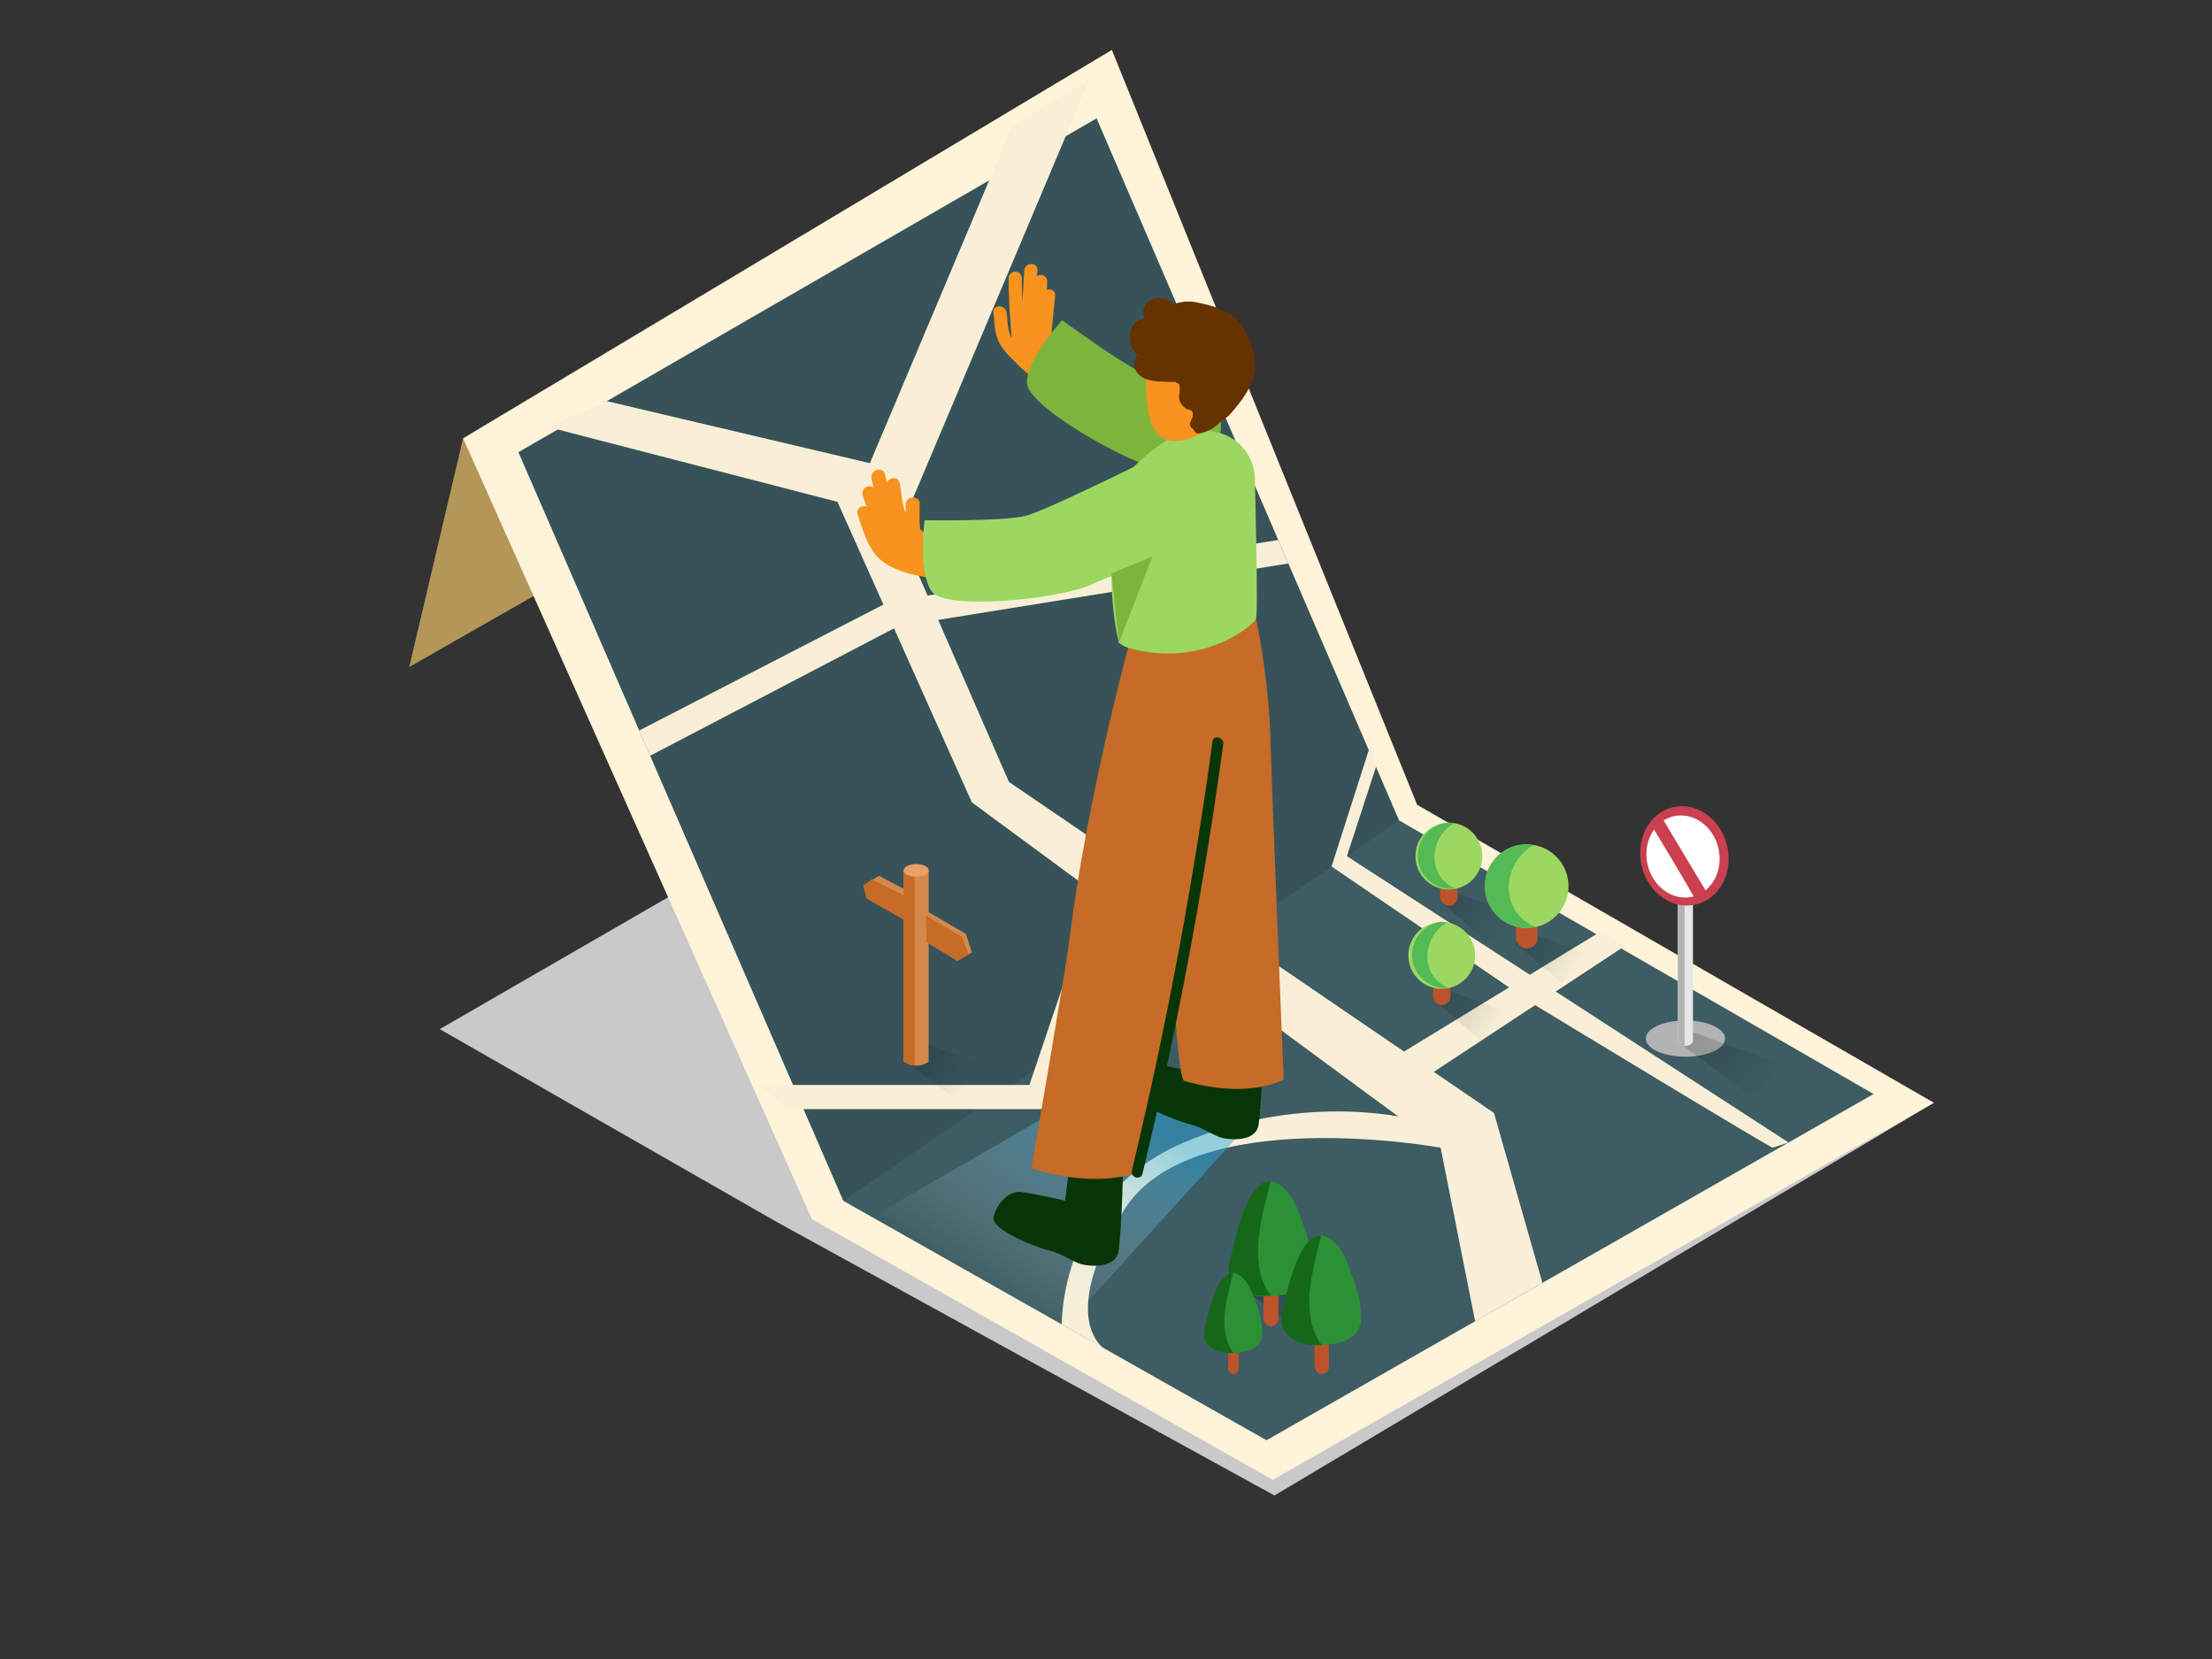 <svg id="Layer_1" data-name="Layer 1" xmlns="http://www.w3.org/2000/svg" xmlns:xlink="http://www.w3.org/1999/xlink" viewBox="0 0 400 300"><rect x="0" y="0" width="400" height="300" fill="#333333" stroke="none"/><defs><linearGradient id="linear-gradient" x1="173.23" y1="237.82" x2="186.47" y2="229.5" gradientTransform="matrix(-1, 0, 0, 1, 413.2, 0)" gradientUnits="userSpaceOnUse"><stop offset="0" stop-opacity="0"/><stop offset="1"/></linearGradient><linearGradient id="linear-gradient-2" x1="237.79" y1="195.38" x2="254.43" y2="184.74" xlink:href="#linear-gradient"/><linearGradient id="linear-gradient-3" x1="92.59" y1="195.91" x2="113.4" y2="180.9" xlink:href="#linear-gradient"/><linearGradient id="linear-gradient-4" x1="128.06" y1="175.11" x2="144.22" y2="164.78" xlink:href="#linear-gradient"/><linearGradient id="linear-gradient-5" x1="142.55" y1="185.63" x2="158.71" y2="175.3" xlink:href="#linear-gradient"/><linearGradient id="linear-gradient-6" x1="141.2" y1="167.97" x2="157.35" y2="157.64" xlink:href="#linear-gradient"/><linearGradient id="linear-gradient-7" x1="175.77" y1="233.15" x2="199.41" y2="197.69" gradientUnits="userSpaceOnUse"><stop offset="0.01" stop-color="#fff" stop-opacity="0"/><stop offset="1" stop-color="#29abe2"/></linearGradient></defs><title>91-100</title><polyline points="83.74 79.26 74 120.62 106.8 101.9" fill="#b59659"/><polyline points="349.7 199.41 230.46 270.43 140.49 220.99 79.52 186.1 196.67 118.46" fill="#c9c9c9"/><polygon points="349.7 199.41 230.16 267.6 146.82 220.46 83.74 79.26 201.06 9.03 256.26 145.53 349.7 199.41" fill="#fff3d9"/><polygon points="338.8 197.83 229.03 260.44 152.5 217.15 93.75 81.77 198.3 21.41 252.99 148.35 338.8 197.83" fill="#3d5c63"/><polygon points="198.3 21.41 252.99 148.35 152.5 217.15 93.75 81.77 198.3 21.41" opacity="0.1"/><polyline points="98.88 77.16 151.44 90.75 175.74 145.09 260.51 207.54 266.75 238.92 278.92 231.98 270.16 201.26 182.45 141.39 157.27 83.75 109.73 72.54" fill="#f9efd7"/><polyline points="197.96 161.2 186.15 196.19 137.24 196.19 141.99 200.57 188.97 200.57 201.99 163.8" fill="#f9efd7"/><path d="M160.65,100.64l36.42-86.33-14,8.36-28.68,68C156.93,93.37,157.9,98.17,160.65,100.64Z" fill="#f9efd7"/><polyline points="293.73 171.13 258.33 194.45 253.88 190.16 289.7 168.29" fill="#f9efd7"/><path d="M320.58,207.54c.31.5-43-25.79-43-25.79l-36.79-25.06,7-21.9,1.16,3.5-5.39,16.53,79.87,51.78" fill="#f9efd7"/><ellipse cx="304.78" cy="187.81" rx="7.16" ry="3.28" fill="#b3b3b3"/><path d="M260.51,207.54s-45.17-8.31-57.28,11.33-3.57,25-3.57,25L192,239.48s-.41-23.33,22.12-32.89,42.11-4,42.11-4" fill="#f9efd7"/><path d="M246.58,235.59c-.76-.38-20.34-7.31-20.34-7.31l-2.44,4,14.92,11.13Z" opacity="0.28" fill="url(#linear-gradient)"/><rect x="228.48" y="221.8" width="2.72" height="18.04" rx="1.36" ry="1.36" transform="translate(459.67 461.63) rotate(-180)" fill="#bc532a"/><path d="M223.12,225.49c.63-2.72,3.42-14.72,8.36-11.19,2.53,1.81,3.25,4.63,4.26,7.39a22,22,0,0,1,1.57,7.15c.08,5-5,5.6-8.88,5.58-2.24,0-5.44-1.33-6-3.77-.32-1.47.22-3.2.54-4.63Z" fill="#2c9135"/><path d="M222.88,226l.12-.53c.56-2.41,2.8-12.07,6.73-11.83-1.17,5.09-2.89,10.47-2,15.68a11.92,11.92,0,0,0,2.08,5c-.52,0-1,0-1.53,0-2.24,0-5.44-1.33-6-3.77C222,229.18,222.57,227.45,222.88,226Z" fill="#156819"/><rect x="222.09" y="235.87" width="1.9" height="12.58" rx="0.95" ry="0.95" transform="translate(446.08 484.33) rotate(-180)" fill="#bc532a"/><path d="M218.35,238.45c.44-1.9,2.38-10.26,5.83-7.8,1.76,1.26,2.26,3.23,3,5.15a15.35,15.35,0,0,1,1.1,5c.06,3.48-3.48,3.91-6.19,3.89-1.56,0-3.79-.93-4.16-2.62a8.13,8.13,0,0,1,.37-3.23Z" fill="#2c9135"/><path d="M218.19,238.82l.08-.37c.39-1.68,2-8.41,4.69-8.25-.81,3.55-2,7.3-1.37,10.93a8.31,8.31,0,0,0,1.45,3.52c-.36,0-.72,0-1.07,0-1.56,0-3.79-.93-4.16-2.62A8.13,8.13,0,0,1,218.19,238.82Z" fill="#156819"/><rect x="237.71" y="231.21" width="2.6" height="17.25" rx="1.3" ry="1.3" transform="translate(478.03 479.66) rotate(-180)" fill="#bc532a"/><path d="M232.59,234.73c.6-2.6,3.26-14.07,8-10.7,2.42,1.73,3.1,4.43,4.07,7.07a21,21,0,0,1,1.5,6.83c.08,4.77-4.78,5.36-8.49,5.34-2.14,0-5.2-1.27-5.7-3.6-.3-1.4.21-3.06.51-4.43Z" fill="#2c9135"/><path d="M232.36,235.24l.11-.51c.53-2.3,2.68-11.54,6.43-11.31-1.12,4.87-2.76,10-1.88,15a11.39,11.39,0,0,0,2,4.82c-.5,0-1,0-1.47,0-2.14,0-5.2-1.27-5.7-3.6C231.55,238.27,232.06,236.61,232.36,235.24Z" fill="#156819"/><path d="M166.21,188.27c5.39,2,13.22,4.84,13.53,5l-7.6,4.9-8.74-6.48A10.36,10.36,0,0,0,166.21,188.27Z" opacity="0.28" fill="url(#linear-gradient-2)"/><path d="M163.51,192l-.1-.11v-34.5h4.52V192A3.82,3.82,0,0,1,163.51,192Z" fill="#d3894c"/><polygon points="165.67 169.21 173.13 173.75 175.74 172.24 174.67 168.88 167.44 164.67 165.67 169.21" fill="#d3894c"/><polygon points="167.44 165.53 174 169.44 175.17 172.57 173.13 173.75 167.56 170.36 167.44 165.53" fill="#c66b28"/><polyline points="165.18 161.66 158.95 158.37 156.1 160.14 158.95 163.09 163.28 164.06" fill="#d3894c"/><path d="M163.51,192l-.1-.11v-34.5h2v35.28A3.8,3.8,0,0,1,163.51,192Z" fill="#c66b28"/><polyline points="165.43 162.89 157.66 159 156.1 160.14 156.7 162.5 164.25 166.77" fill="#c66b28"/><ellipse cx="165.67" cy="157.39" rx="2.26" ry="1.14" fill="#eaa068"/><path d="M324.15,193.27c-.48-.24-18.55-6.83-18.55-6.83l-2,2.11,13,9.62Z" opacity="0.28" fill="url(#linear-gradient-3)"/><path d="M303.47,188.45l-.06-.11v-34.5h2.73v34.57A1.62,1.62,0,0,1,303.47,188.45Z" fill="#e6e6e6"/><path d="M303.47,188.45l-.06-.11v-34.5h1.22v35.28A1.83,1.83,0,0,1,303.47,188.45Z" fill="#b3b3b3"/><ellipse cx="304.78" cy="153.84" rx="1.37" ry="1.14" fill="#dddaa5"/><ellipse cx="304.58" cy="154.8" rx="7.94" ry="9.04" transform="translate(-27.36 73.9) rotate(-13.25)" fill="#ca4050"/><ellipse cx="304.34" cy="154.91" rx="6.57" ry="7.47" transform="translate(-27.4 73.85) rotate(-13.25)" fill="#fff"/><path d="M300.62,148l7.8,13s-1.21,3.2-1.81,1.79-7.89-13.42-7.89-13.42Z" fill="#ca4050"/><path d="M275.67,168.29c5.39,2,13.22,4.84,13.53,5l-6.88,4.44-8.22-7.18C275.28,169.62,275,169.62,275.67,168.29Z" opacity="0.28" fill="url(#linear-gradient-4)"/><path d="M261.18,178.81c5.39,2,13.22,4.84,13.53,5l-6.88,4.44-8.22-7.18C260.79,180.14,260.51,180.14,261.18,178.81Z" opacity="0.28" fill="url(#linear-gradient-5)"/><path d="M262.54,161.15c5.39,2,13.22,4.84,13.53,5l-6.88,4.44L261,163.4C262.15,162.48,261.86,162.48,262.54,161.15Z" opacity="0.28" fill="url(#linear-gradient-6)"/><rect x="259.14" y="172.77" width="3.15" height="8.98" rx="1.57" ry="1.57" transform="translate(521.42 354.51) rotate(180)" fill="#bc532a"/><circle cx="260.71" cy="172.77" r="6.04" fill="#9cd861"/><path d="M260.71,166.72a6.06,6.06,0,0,1,1,.09,7.08,7.08,0,0,0-3.55,7,6,6,0,0,0,3.83,4.83,6,6,0,1,1-1.29-11.95Z" fill="#54ba56"/><rect x="274.12" y="160.25" width="3.93" height="11.22" rx="1.87" ry="1.87" transform="translate(552.17 331.73) rotate(180)" fill="#bc532a"/><circle cx="276.08" cy="160.25" r="7.56" fill="#9cd861"/><path d="M276.08,152.7a7.58,7.58,0,0,1,1.27.11,8.85,8.85,0,0,0-4.44,8.79,7.46,7.46,0,0,0,4.79,6,7.56,7.56,0,1,1-1.61-14.94Z" fill="#54ba56"/><rect x="260.43" y="154.81" width="3.15" height="8.98" rx="1.57" ry="1.57" transform="translate(524 318.59) rotate(180)" fill="#bc532a"/><circle cx="262" cy="154.81" r="6.04" fill="#9cd861"/><path d="M262,148.76a6.06,6.06,0,0,1,1,.09,7.08,7.08,0,0,0-3.55,7,6,6,0,0,0,3.83,4.83A6,6,0,1,1,262,148.76Z" fill="#54ba56"/><polyline points="115.59 132.1 160.77 108.8 231.14 97.65 232.97 101.89 162.36 113.27 117.57 136.66" fill="#f9efd7"/><polygon points="228.22 200.66 205.14 192.68 151.22 223.79 188.05 244.91 228.22 200.66" opacity="0.48" fill="url(#linear-gradient-7)"/><path d="M228.34,183.74c.29,1.18-.16,16.86-.79,19.84s-5.22,2.52-6.59,2.18-3.9-2.06-5.62-2.41-11-3.73-10.32-6.23,2.75-4.67,4.93-4.44,8,1.56,8,1.56l1.7-14" fill="#063507"/><path d="M195.23,67.21a1.22,1.22,0,0,0-.44-1.46,30.21,30.21,0,0,1-4.69-4.09,6.1,6.1,0,0,1,0-.93c.21-2.42.47-4.84.7-7.26.09-.94-.78-1.29-1.49-1.07l.06-1.51a1.15,1.15,0,0,0-1.83-.94c0-.35,0-.7.06-1.05.1-1.53-2.28-1.53-2.38,0-.13,1.89-.22,3.79-.31,5.68-.06-1.42-.12-2.85-.14-4.27a1.19,1.19,0,0,0-2.38,0c0,3.61.24,7.2.55,10.8-.78-1.41-.7-2.89-.91-4.53s-2.59-1.52-2.38,0c.3,2.26.14,4.24,1.52,6.19a17.15,17.15,0,0,0,2.55,2.8,1.14,1.14,0,0,0,.19.27,43.83,43.83,0,0,0,6.82,5.25c1.05.66,2-.55,1.67-1.47a1.3,1.3,0,0,0,.09-.39,1.38,1.38,0,0,0,.12-.14,1.3,1.3,0,0,0,.73-.39l.22.19C194.7,69.86,196.39,68.2,195.23,67.21Z" fill="#f7931e"/><path d="M221,70.67c-5.31-.92-11.4-2.05-13.39-2.77-3.78-1.35-15.52-10-15.52-10s-6.36,6.88-6.39,11.27S204.49,84,209.93,84.86c2,.31,5.61,1.3,9.55,2.33A85.8,85.8,0,0,0,221,70.67Z" fill="#7db53c"/><path d="M227.12,111.81A135.54,135.54,0,0,1,229.73,133c.15,7.36,2.4,62.2,2.4,62.2s-6.21,3.68-18,.25c-1.71-.5-3.88-50.79-3.88-50.79l4-25.95" fill="#c66b28"/><path d="M175.28,99.92a1,1,0,0,0-.88-1.25L169.7,98c-1.06-.69-2.24-1.43-3.31-2.28a41.47,41.47,0,0,1-.08-4.53c.07-1.63-2.46-1.62-2.53,0,0,.53,0,1.06,0,1.59-.71-1.59-.78-3.82-1.08-5.41-.25-1.29-1.87-1.08-2.33-.11-.1-.48-.22-1-.32-1.44-.32-1.59-2.76-.92-2.44.67.11.57.25,1.14.37,1.7a1.26,1.26,0,0,0-2,1.26c.21.73.45,1.45.72,2.15-.88-.27-2,.36-1.61,1.46,1,2.9,1.94,6.6,4.55,8.5,3.3,2.39,7.91,2.85,11.82,3.4a1.42,1.42,0,0,0,1.58-1.54l.62.12c1.39.21,2.09-1.63,1.16-2.25A1.43,1.43,0,0,0,175.28,99.92Z" fill="#f7931e"/><path d="M206.23,83.83s-16.75,8.33-20.61,9.41-18.43.83-18.43.83-1.22,9.29,1.3,12.89,23.89,1.2,28.84-1.24,23.84-8.23,22.94-10.93S206.23,83.83,206.23,83.83Z" fill="#9cd861"/><path d="M203,206.61c.29,1.18-.16,16.86-.79,19.84s-5.22,2.52-6.59,2.18-3.9-2.06-5.62-2.41-11-3.73-10.32-6.23,2.75-4.67,4.93-4.44,8,1.56,8,1.56l1.7-14" fill="#063507"/><path d="M204,117.1s-7.52,27.76-10.59,52.62c-.74,6-6.91,41.54-6.91,41.54s10.17,3.72,19.22.81c0,0,10.76-45.4,11.22-46.28s2.14-28.15,3-49.25" fill="#c66b28"/><path d="M220.17,78.2l-4.47-1c-1.08.22-10.34,4.68-13.87,11.69a42.33,42.33,0,0,0-.58,6.33c-.19,2.84-.31,5.68-.27,8.52a61.84,61.84,0,0,0,.71,9.25c.22,1.31.34,2,.65,3.25a5.86,5.86,0,0,0,1.79.94c13.45,3.76,22.65-4.23,23-5.32s0-16.31-.21-25.36A8.71,8.71,0,0,0,220.17,78.2Z" fill="#9cd861"/><path d="M207.59,63.27s-2.05,15.05,3.53,16.32,11.65-5.32,11.93-8.41S215,57.84,207.59,63.27Z" fill="#f7931e"/><path d="M227,66a14.05,14.05,0,0,0-2.09-6.55c-1.7-3.1-5.36-4.16-8.57-4.78a7.49,7.49,0,0,0-4.1.35,3.42,3.42,0,0,0-4.74-.36,2.74,2.74,0,0,0-.54,3,2.79,2.79,0,0,0-2.55,2.55,4,4,0,0,0,1.39,4,2.42,2.42,0,0,0-.13,3.22c1.41,1.78,4.26,1.51,6.29,1.66a.86.86,0,0,0,.44-.08,4,4,0,0,0,.53.3l.32.13a.94.94,0,0,0,0,.14c.34,1.24-.47,2.27.37,3.47a2.71,2.71,0,0,0,1.2,1c.16.07.52.09.63.19.54.49.11,1.54-.15,2a.94.94,0,0,0,.43,1.3,1.07,1.07,0,0,0,.24.32.76.76,0,0,0,.85.53,6.82,6.82,0,0,0,3.77-2,17.52,17.52,0,0,0,1.69-1.31c1.86-2.1,3.76-4.44,4.47-7.22A7.71,7.71,0,0,0,227,66Z" fill="#653200"/><path d="M219.27,134.06a788.78,788.78,0,0,1-14.6,77.65c-.3,1.25,1.63,1.78,1.93.53a788.78,788.78,0,0,0,14.6-77.65C221.37,133.34,219.44,132.79,219.27,134.06Z" fill="#063507"/><polygon points="200.98 103.7 208.39 100.64 202.34 116.19 200.98 103.7" fill="#7db53c"/></svg>